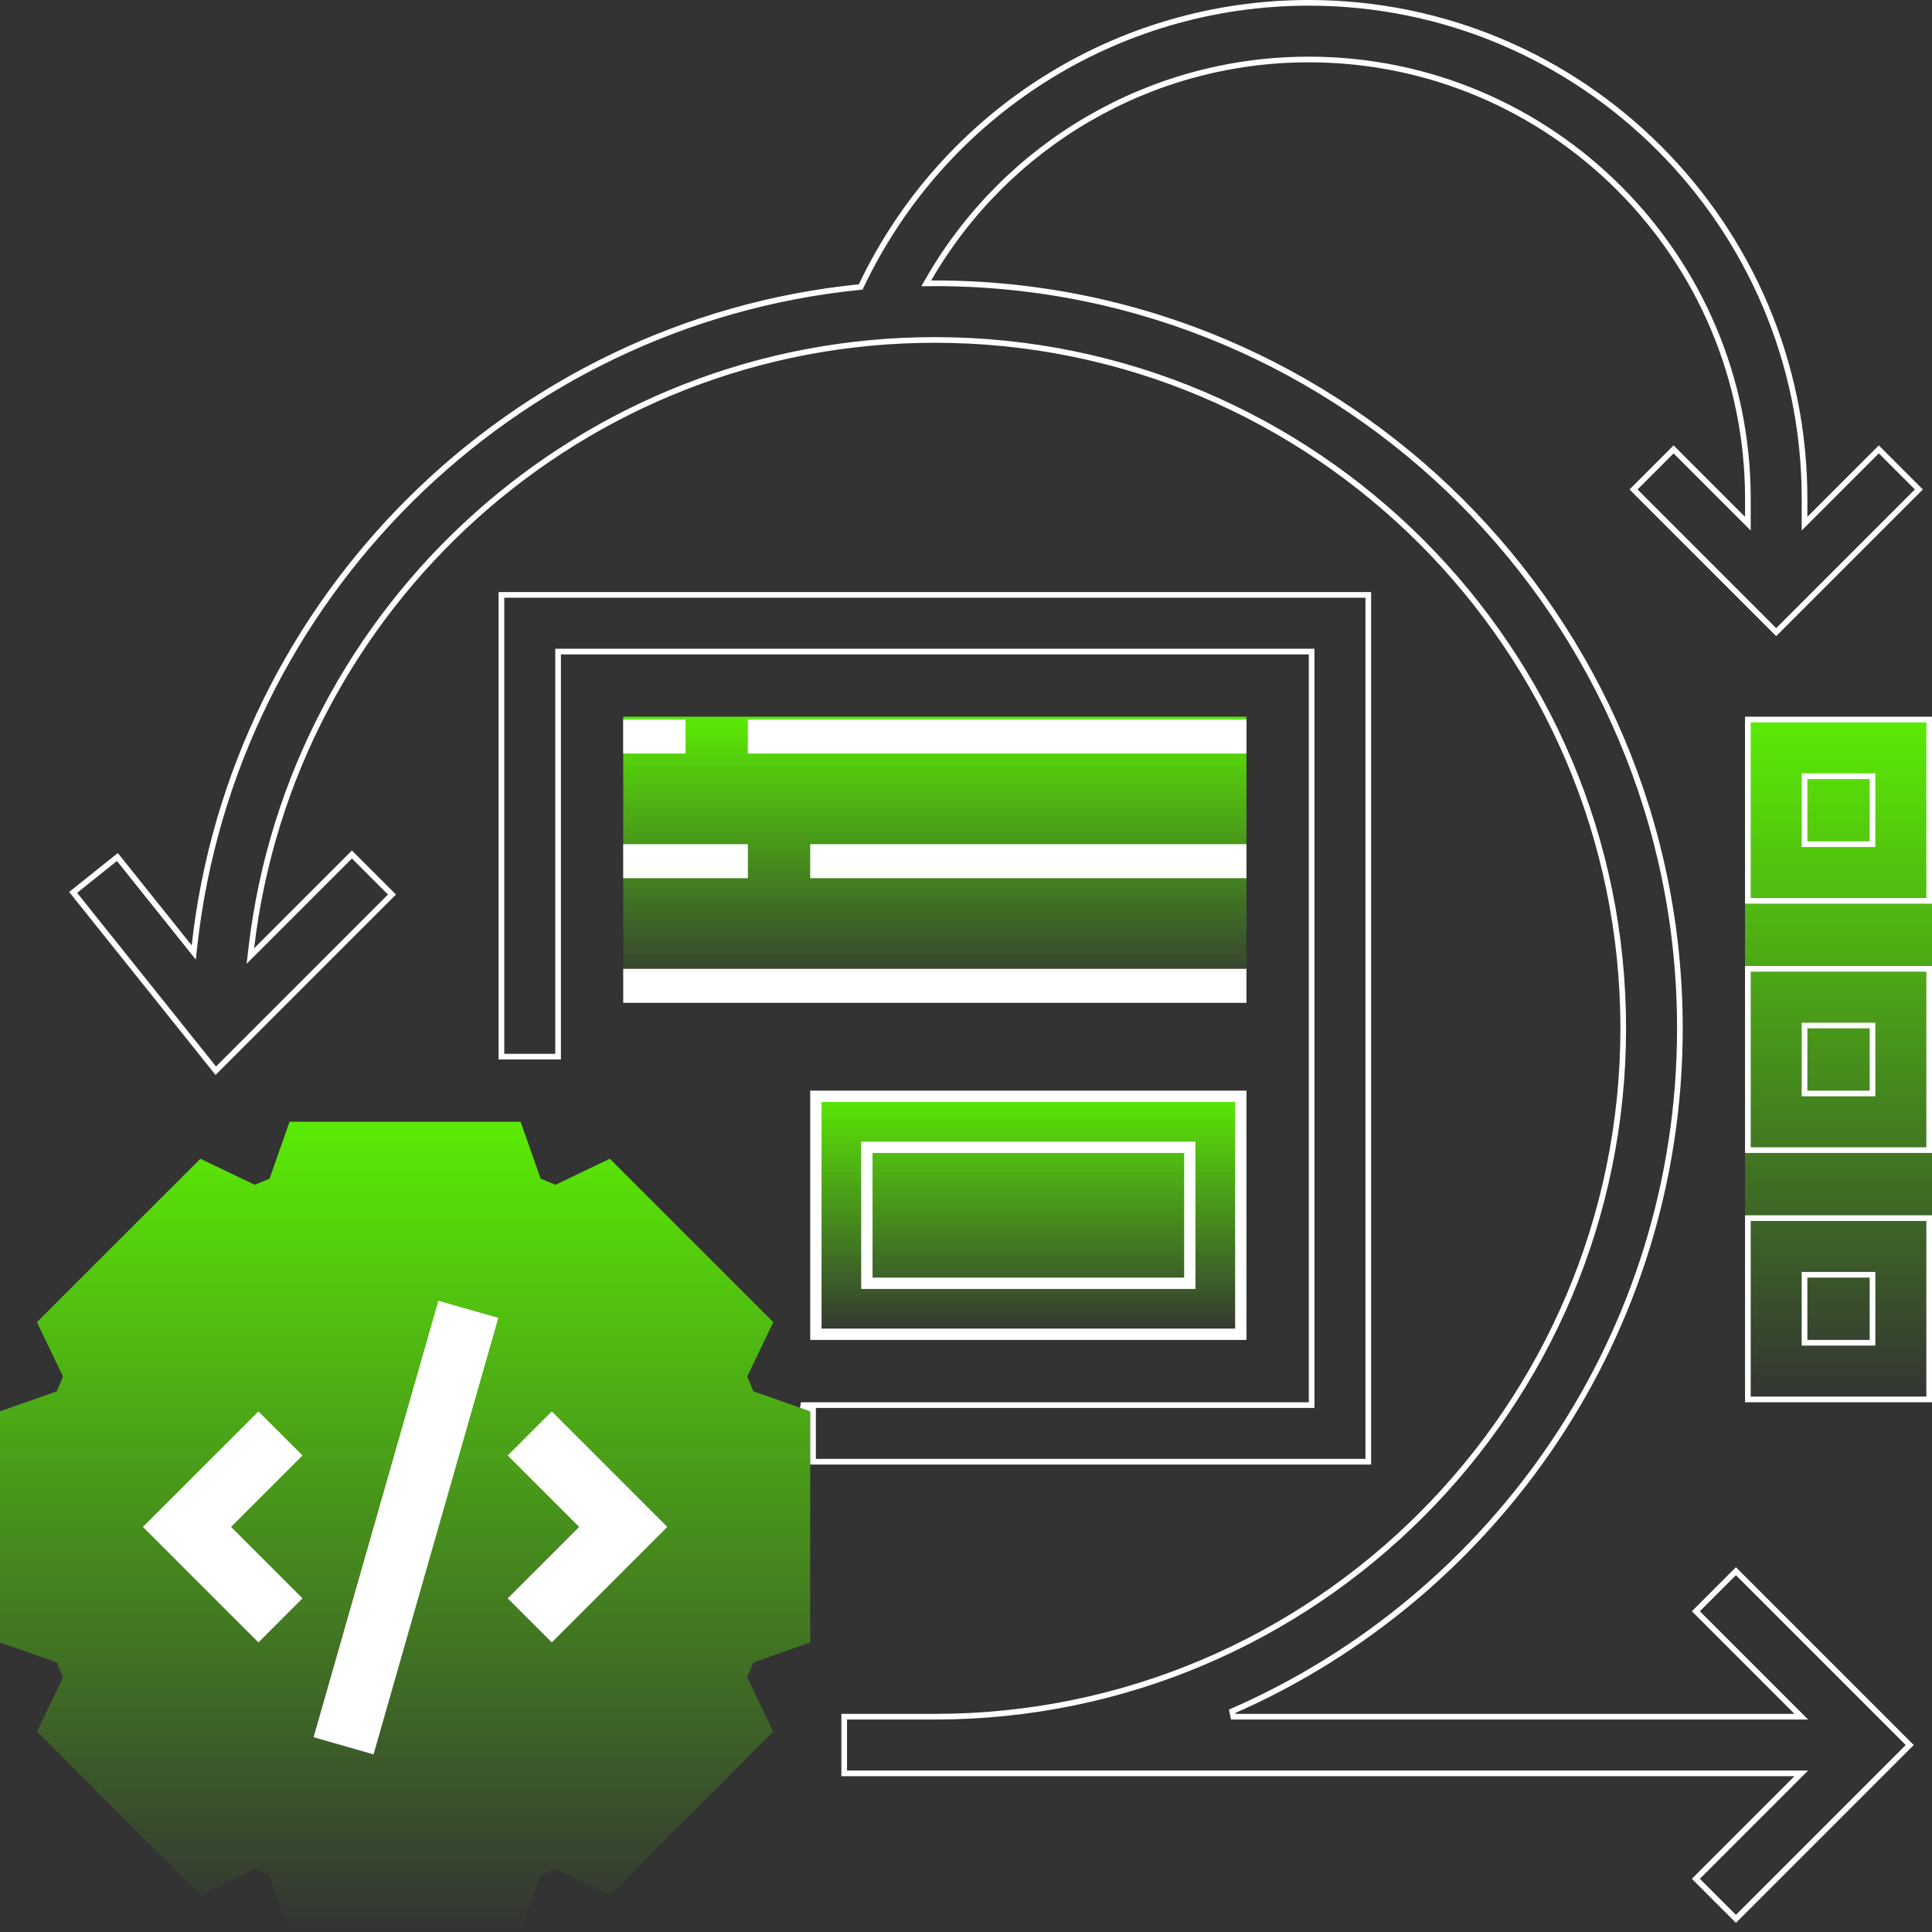 <svg width="341" height="341" viewBox="0 0 341 341" fill="none" xmlns="http://www.w3.org/2000/svg">
<rect x="0" y="0" width="341" height="341" fill="#333333" stroke="none"/>
<g clip-path="url(#clip0_1477_5430)">
<path d="M91.894 341H51.106L47.559 330.957C46.695 330.616 45.831 330.259 44.968 329.879L35.365 334.471L6.523 305.64L11.121 296.021C10.742 295.168 10.384 294.3 10.043 293.431L0 289.894V249.106L10.043 245.564C10.384 244.695 10.742 243.831 11.121 242.973L6.523 233.354L35.365 204.523L44.979 209.121C45.843 208.741 46.706 208.379 47.569 208.043L51.106 198H91.888L95.436 208.043C96.299 208.384 97.163 208.741 98.026 209.121L107.64 204.523L136.483 233.354L131.885 242.973C132.264 243.826 132.621 244.695 132.962 245.564L143 249.106V289.894L132.957 293.436C132.616 294.305 132.259 295.169 131.879 296.027L136.477 305.646L107.635 334.477L98.021 329.879C97.157 330.259 96.294 330.621 95.43 330.957L91.894 341Z" fill="url(#paint0_linear_1477_5430)"/>
<path d="M110.002 126.5H220.002V176H110.002V126.5Z" fill="url(#paint1_linear_1477_5430)"/>
<path d="M144 193H219V236H144V193Z" fill="url(#paint2_linear_1477_5430)"/>
<path d="M308 127H341V248H308V127Z" fill="url(#paint3_linear_1477_5430)"/>
<path d="M99.004 115H98.504V115.5V186.5H88.504V105H241.504V258H143.504V249.106V248.752L143.17 248.634L141.369 248H231.004H231.504V247.5V115.5V115H231.004H99.004Z" stroke="white"/>
<path d="M55.348 306.622L77.37 229.585L87.952 232.61L65.93 309.647L55.348 306.622Z" fill="white"/>
<path d="M89.615 256.889L102.227 269.5L89.615 282.112L97.392 289.889L117.781 269.5L97.392 249.112L89.615 256.889Z" fill="white"/>
<path d="M45.613 249.112L25.225 269.5L45.613 289.889L53.39 282.112L40.779 269.5L53.39 256.889L45.613 249.112Z" fill="white"/>
<path d="M316.726 313H149.003V303H165.003C231.999 303 286.503 248.497 286.503 181.5C286.503 114.503 231.999 60 165.003 60C102.81 60 51.411 106.982 44.358 167.312L44.191 168.741L45.209 167.724L62.114 150.819L69.184 157.888L38.087 188.985L12.91 157.51L20.72 151.265L33.443 167.171L34.197 168.114L34.33 166.914C41.124 105.63 90.191 56.904 151.638 50.674L151.918 50.646L152.039 50.392C166.526 19.996 197.13 0.5 231.003 0.5C279.247 0.5 318.503 39.755 318.503 88V91.223V92.43L319.356 91.576L331.614 79.319L338.684 86.388L313.503 111.57L288.321 86.388L295.391 79.319L307.649 91.576L308.503 92.43V91.223V88C308.503 45.264 273.739 10.5 231.003 10.5C203.069 10.5 177.649 25.475 163.915 49.267L163.482 50.017H164.348C164.468 50.017 164.584 50.012 164.69 50.008L164.694 50.008C164.804 50.004 164.904 50 165.003 50C237.508 50 296.503 108.995 296.503 181.5C296.503 235.358 263.941 281.735 217.481 302.042L217.682 303H316.726H317.933L317.079 302.146L299.321 284.388L306.391 277.319L337.072 308L306.391 338.681L299.321 331.611L317.079 313.854L317.933 313H316.726Z" stroke="white"/>
<path d="M330.002 149H330.502V148.5V137.5V137H330.002H319.002H318.502V137.5V148.5V149H319.002H330.002ZM340.502 159H308.502V127H340.502V159Z" stroke="white"/>
<path d="M319.002 181H318.502V181.5V192.5V193H319.002H330.002H330.502V192.5V181.5V181H330.002H319.002ZM340.502 171V203H308.502V171H340.502Z" stroke="white"/>
<path d="M319.002 225H318.502V225.5V236.5V237H319.002H330.002H330.502V236.5V225.5V225H330.002H319.002ZM340.502 215V247H308.502V215H340.502Z" stroke="white"/>
<path d="M110 127H121V133H110V127Z" fill="white"/>
<path d="M132 127H220V133H132V127Z" fill="white"/>
<path d="M143 149H220V155H143V149Z" fill="white"/>
<path d="M110 149H132V155H110V149Z" fill="white"/>
<path d="M110 171H220V177H110V171Z" fill="white"/>
<path d="M154.004 202.5H153.004V203.5V225.5V226.5H154.004H209.004H210.004V225.5V203.5V202.5H209.004H154.004ZM144.004 193.5H219.004V235.5H144.004V193.5Z" stroke="white" stroke-width="2"/>
</g>
<defs>
<linearGradient id="paint0_linear_1477_5430" x1="71.5" y1="198" x2="71.5" y2="341" gradientUnits="userSpaceOnUse">
<stop stop-color="#5FFF00"/>
<stop offset="0" stop-color="#5FFF00" stop-opacity="0.9"/>
<stop offset="1" stop-color="#5FFF00" stop-opacity="0"/>
</linearGradient>
<linearGradient id="paint1_linear_1477_5430" x1="165.002" y1="126.5" x2="165.002" y2="176" gradientUnits="userSpaceOnUse">
<stop stop-color="#5FFF00"/>
<stop offset="0" stop-color="#5FFF00" stop-opacity="0.9"/>
<stop offset="1" stop-color="#5FFF00" stop-opacity="0"/>
</linearGradient>
<linearGradient id="paint2_linear_1477_5430" x1="181.5" y1="193" x2="181.5" y2="236" gradientUnits="userSpaceOnUse">
<stop stop-color="#5FFF00"/>
<stop offset="0" stop-color="#5FFF00" stop-opacity="0.9"/>
<stop offset="1" stop-color="#5FFF00" stop-opacity="0"/>
</linearGradient>
<linearGradient id="paint3_linear_1477_5430" x1="324.5" y1="127" x2="324.5" y2="248" gradientUnits="userSpaceOnUse">
<stop stop-color="#5FFF00"/>
<stop offset="0" stop-color="#5FFF00" stop-opacity="0.9"/>
<stop offset="1" stop-color="#5FFF00" stop-opacity="0"/>
</linearGradient>
<clipPath id="clip0_1477_5430">
<rect width="341" height="341" fill="white"/>
</clipPath>
</defs>
</svg>

